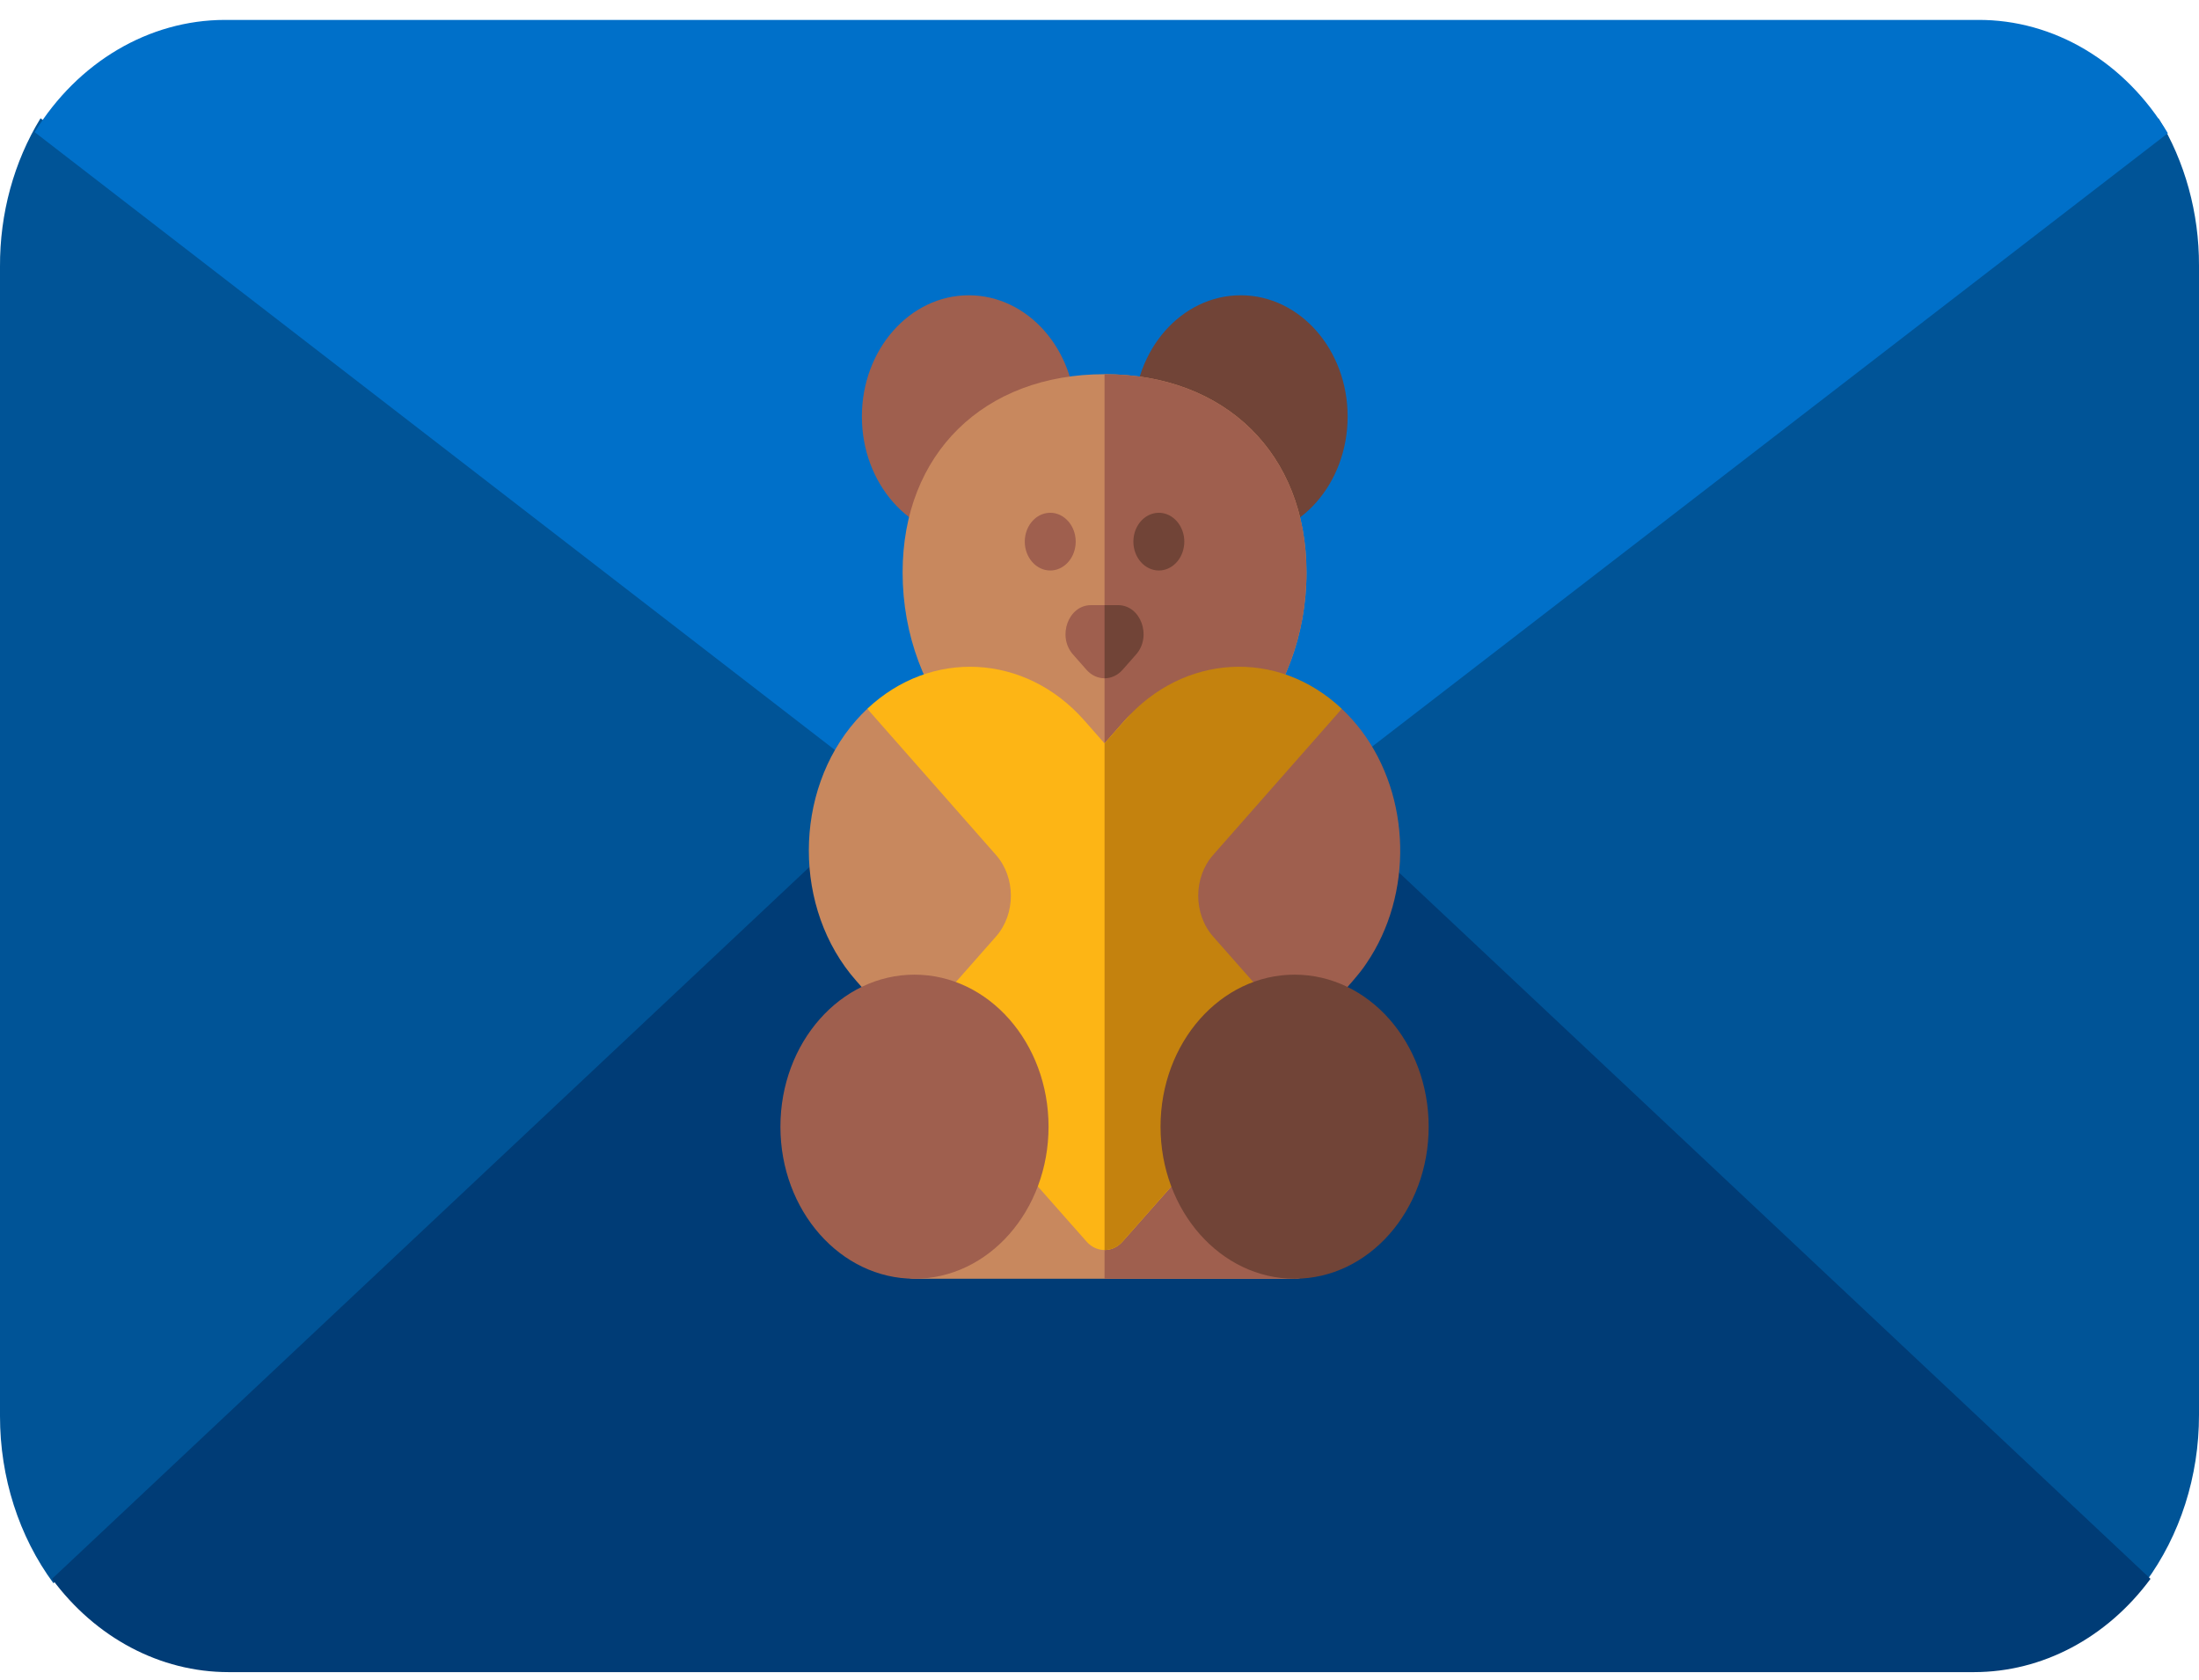 <svg width="106" height="81" viewBox="0 0 106 81" fill="none" xmlns="http://www.w3.org/2000/svg">
<path d="M43.301 37.837L2.576 76.32C0.909 74.06 -0.003 71.207 0 68.26V12.853C-0.013 10.298 0.669 7.8 1.954 5.701L43.301 37.837Z" fill="#005497"/>
<path d="M106 12.803V68.21C106.003 71.156 105.091 74.01 103.424 76.269L62.699 37.786L104.046 5.701C105.324 7.785 106.007 10.264 106 12.803Z" fill="#005497"/>
<path d="M103.662 76.108C101.56 78.956 98.444 80.603 95.159 80.604H11.011C7.726 80.603 4.611 78.956 2.508 76.108L43.12 37.938L47.328 41.185C50.794 43.883 55.377 43.883 58.843 41.185L63.05 37.938L103.662 76.108Z" fill="#003C76"/>
<path d="M104.498 6.422L63.092 38.34L58.867 41.597C55.386 44.303 50.783 44.303 47.303 41.597L43.078 38.34L1.672 6.372C3.755 2.987 7.178 0.966 10.834 0.96H95.336C99.009 0.938 102.448 2.988 104.498 6.422Z" fill="#0070C9"/>
<path d="M63.631 60.25C63.631 61.018 63.082 61.642 62.404 61.642H44.081C43.404 61.642 42.855 61.018 42.855 60.25C42.855 59.482 43.404 58.858 44.081 58.858C46.256 58.858 48.054 56.853 48.089 54.388C48.107 53.162 49.42 52.562 50.184 53.427L53.243 56.898C53.972 56.071 55.079 54.815 56.302 53.428C57.068 52.561 58.379 53.165 58.397 54.389C58.432 56.853 60.23 58.858 62.404 58.858C63.082 58.858 63.631 59.482 63.631 60.25Z" fill="#C8885E"/>
<path d="M63.631 60.25C63.631 61.018 63.082 61.642 62.404 61.642H53.243V56.898L56.302 53.428C57.068 52.561 58.379 53.165 58.397 54.389C58.432 56.853 60.23 58.858 62.404 58.858C63.082 58.858 63.631 59.482 63.631 60.25Z" fill="#9F5F4E"/>
<path d="M46.699 25.924C49.545 25.924 51.852 23.307 51.852 20.079C51.852 16.851 49.545 14.234 46.699 14.234C43.853 14.234 41.546 16.851 41.546 20.079C41.546 23.307 43.853 25.924 46.699 25.924Z" fill="#9F5F4E"/>
<path d="M59.808 25.924C62.654 25.924 64.961 23.307 64.961 20.079C64.961 16.851 62.654 14.234 59.808 14.234C56.962 14.234 54.654 16.851 54.654 20.079C54.654 23.307 56.962 25.924 59.808 25.924Z" fill="#714437"/>
<path d="M62.977 27.593C62.977 33.681 58.611 38.634 53.243 38.634C47.875 38.634 43.509 33.681 43.509 27.593C43.509 21.878 47.42 18.038 53.243 18.038C59.065 18.038 62.977 21.878 62.977 27.593Z" fill="#C8885E"/>
<path d="M62.977 27.593C62.977 33.681 58.611 38.634 53.243 38.634V18.038C59.065 18.038 62.977 21.878 62.977 27.593Z" fill="#9F5F4E"/>
<path d="M54.765 31.547L54.111 32.289C53.871 32.561 53.557 32.696 53.243 32.696C52.929 32.696 52.615 32.561 52.375 32.289L51.721 31.547C50.951 30.673 51.497 29.171 52.589 29.171H53.897C54.988 29.171 55.537 30.671 54.765 31.547Z" fill="#9F5F4E"/>
<path d="M50.625 27.501C49.952 27.501 49.398 26.876 49.398 26.109C49.398 25.305 50.005 24.647 50.746 24.724C51.435 24.806 51.913 25.501 51.847 26.246C51.78 26.978 51.239 27.501 50.625 27.501Z" fill="#9F5F4E"/>
<path d="M55.861 27.501C55.188 27.501 54.633 26.878 54.633 26.109C54.633 25.297 55.247 24.648 55.981 24.724C56.67 24.807 57.149 25.501 57.082 26.246C57.015 26.978 56.474 27.501 55.861 27.501Z" fill="#714437"/>
<path d="M63.654 49.049C63.655 49.05 63.655 49.051 63.656 49.052C62.538 50.321 54.981 58.862 54.111 59.85C53.634 60.391 52.856 60.395 52.375 59.849C50.884 58.159 43.275 49.553 42.831 49.05V49.049C46.455 42.049 41.805 34.167 41.805 34.167C44.883 31.264 49.427 31.509 52.26 34.72L53.243 35.836L54.226 34.72C57.05 31.518 61.867 37.327 64.961 40.244C64.878 40.384 60.063 42.112 63.654 49.049Z" fill="#FDB515"/>
<path d="M63.654 49.049L63.381 49.359C63.352 49.392 54.981 58.862 54.111 59.85C53.871 60.122 53.557 60.257 53.243 60.257V35.836L54.226 34.72C57.034 31.535 61.573 31.239 64.68 34.168C64.615 34.28 60.057 42.099 63.654 49.049Z" fill="#C4820E"/>
<path d="M65.872 46.431C65.55 46.929 65.069 47.45 63.654 49.049C63.175 49.593 62.398 49.593 61.919 49.05L58.478 45.147C57.519 44.06 57.519 42.299 58.478 41.212L64.68 34.168C65.012 34.481 65.327 34.831 65.622 35.218C68.024 38.404 68.126 43.117 65.872 46.431Z" fill="#9F5F4E"/>
<path d="M48.009 45.147L44.568 49.05C44.089 49.593 43.312 49.593 42.833 49.049L41.271 47.277C38.222 43.819 38.234 38.165 41.271 34.72C41.444 34.525 41.622 34.34 41.806 34.167L48.009 41.212C48.968 42.299 48.968 44.06 48.009 45.147Z" fill="#C8885E"/>
<path d="M44.081 61.641C47.65 61.641 50.544 58.36 50.544 54.312C50.544 50.264 47.65 46.983 44.081 46.983C40.513 46.983 37.619 50.264 37.619 54.312C37.619 58.36 40.513 61.641 44.081 61.641Z" fill="#9F5F4E"/>
<path d="M62.404 61.641C65.973 61.641 68.867 58.36 68.867 54.312C68.867 50.264 65.973 46.983 62.404 46.983C58.836 46.983 55.942 50.264 55.942 54.312C55.942 58.36 58.836 61.641 62.404 61.641Z" fill="#714437"/>
<path d="M54.765 31.547L54.111 32.289C53.871 32.561 53.557 32.696 53.243 32.696V29.171H53.897C54.988 29.171 55.537 30.671 54.765 31.547Z" fill="#714437"/>
</svg>
